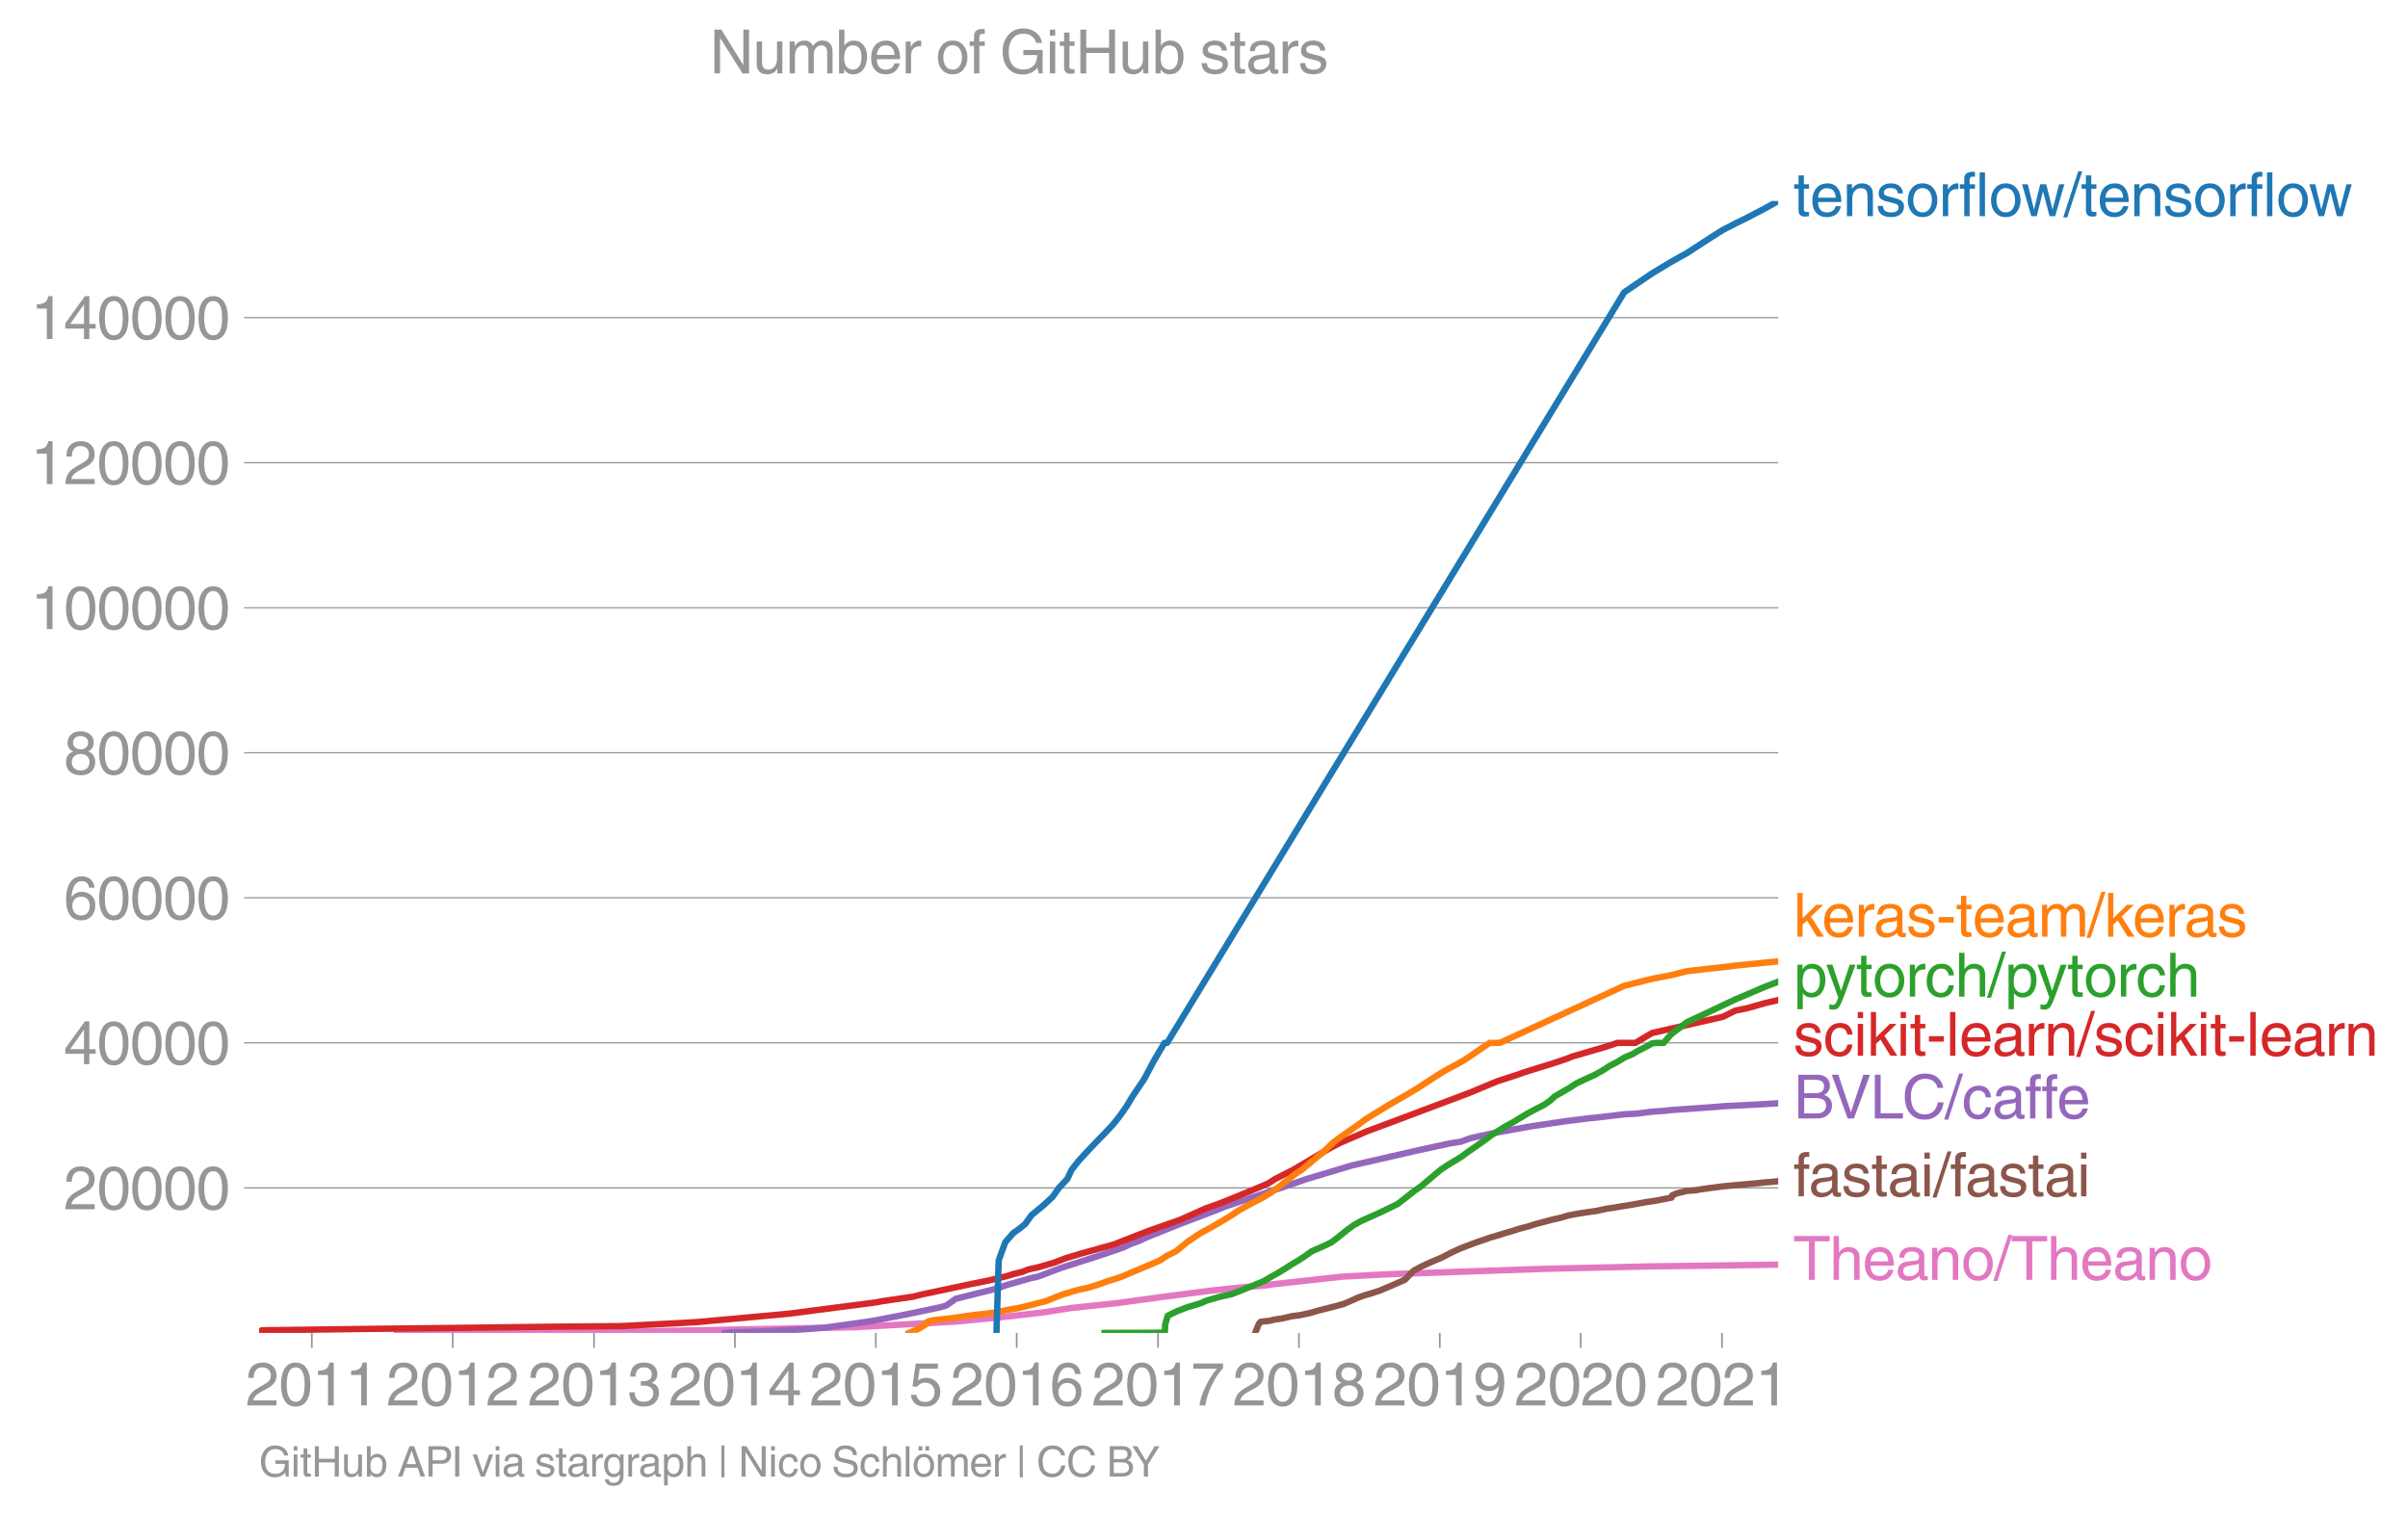 <svg height="475.297" viewBox="0 0 566.082 356.473" width="754.776" xmlns="http://www.w3.org/2000/svg" xmlns:xlink="http://www.w3.org/1999/xlink"><defs><style>*{stroke-linecap:butt;stroke-linejoin:round}</style></defs><g id="figure_1"><path d="M0 356.473h566.082V0H0z" style="fill:none" id="patch_1"/><g id="axes_1"><path d="M60.912 313.361h357.12V47.25H60.912z" style="fill:none" id="patch_2"/><path clip-path="url(#p59b730a97e)" d="m93.377 313.361.995-.211 32.035-.07 25.943-.112 48.553-.942 23.78-1.336 3.909-.365 6.307-.609 6.487-.73 4.199-.485 2.973-.486 3.081-.486 11.264-1.214 10.663-1.46 11.244-1.457 8.213-.85 4.67-.366 1.412-.243 16.623-1.823 10.639-.546 36.756-1.277 25.03-.576 11.278-.133 18.597-.274h0" style="fill:none;stroke:#e377c2;stroke-linecap:square;stroke-width:1.5" id="line2d_1"/><g id="matplotlib.axis_1"><g id="xtick_1"><g id="line2d_2"><defs><path d="M0 0v3.5" id="ma451e7a22e" style="stroke:#969696;stroke-width:.4"/></defs><use style="fill:#969696;stroke:#969696;stroke-width:.4" x="73.308" xlink:href="#ma451e7a22e" y="313.361"/></g><g style="fill:#969696" transform="matrix(.14 0 0 -.14 57.737 330.41)" id="text_1"><defs><path d="M281 2888q0 793 409 1202 410 410 1148 410 618 0 1012-375t394-969q0-462-227-780-226-317-667-557l-775-425q-684-375-775-863h2444V0H166q25 634 275 1056t781 728l806 469q322 185 469 383t147 545q0 344-241 578-240 235-650 235-453 0-678-299-225-298-231-807H281z" id="HelveticaWorld-Regular-32" transform="scale(.016)"/><path d="M2719 2188q0 903-239 1354-239 452-702 452-453 0-697-452-243-451-243-1354 0-875 240-1340 241-464 700-464 463 0 702 448 239 449 239 1356zm603 0q0-1107-400-1709-400-601-1144-601-772 0-1156 623-384 624-384 1687 0 1090 393 1701 394 611 1147 611 744 0 1144-608t400-1704z" id="HelveticaWorld-Regular-30" transform="scale(.016)"/><path d="M2297 0h-600v3194H647v447q550 18 818 176 269 158 391 683h441V0z" id="HelveticaWorld-Regular-31" transform="scale(.016)"/></defs><use xlink:href="#HelveticaWorld-Regular-32"/><use x="55.615" xlink:href="#HelveticaWorld-Regular-30"/><use x="111.23" xlink:href="#HelveticaWorld-Regular-31"/><use x="166.846" xlink:href="#HelveticaWorld-Regular-31"/></g></g><g id="xtick_2"><use style="fill:#969696;stroke:#969696;stroke-width:.4" x="106.431" xlink:href="#ma451e7a22e" y="313.361" id="line2d_3"/><g style="fill:#969696" transform="matrix(.14 0 0 -.14 90.86 330.41)" id="text_2"><use xlink:href="#HelveticaWorld-Regular-32"/><use x="55.615" xlink:href="#HelveticaWorld-Regular-30"/><use x="111.23" xlink:href="#HelveticaWorld-Regular-31"/><use x="166.846" xlink:href="#HelveticaWorld-Regular-32"/></g></g><g id="xtick_3"><use style="fill:#969696;stroke:#969696;stroke-width:.4" x="139.645" xlink:href="#ma451e7a22e" y="313.361" id="line2d_4"/><g style="fill:#969696" transform="matrix(.14 0 0 -.14 124.074 330.41)" id="text_3"><defs><path d="M1434 2559q141-12 294-12 397 0 626 183 230 183 230 554 0 300-214 505t-617 205q-447 0-655-263-207-262-220-703H325q0 703 369 1087 369 385 1084 385 635 0 1013-327 378-326 378-857 0-685-578-928v-13q750-256 750-1050 0-634-422-1041-422-406-1197-406-634 0-1044 333-409 333-459 1164h581q13-519 256-755 244-236 703-236 444 0 713 247t269 622q0 410-257 619-256 209-793 209-128 0-257-6v484z" id="HelveticaWorld-Regular-33" transform="scale(.016)"/></defs><use xlink:href="#HelveticaWorld-Regular-32"/><use x="55.615" xlink:href="#HelveticaWorld-Regular-30"/><use x="111.23" xlink:href="#HelveticaWorld-Regular-31"/><use x="166.846" xlink:href="#HelveticaWorld-Regular-33"/></g></g><g id="xtick_4"><use style="fill:#969696;stroke:#969696;stroke-width:.4" x="172.768" xlink:href="#ma451e7a22e" y="313.361" id="line2d_5"/><g style="fill:#969696" transform="matrix(.14 0 0 -.14 157.197 330.41)" id="text_4"><defs><path d="M678 1581h1447v2041h-12L678 1581zm2010-487V0h-563v1094H159v550l2063 2856h466V1581h659v-487h-659z" id="HelveticaWorld-Regular-34" transform="scale(.016)"/></defs><use xlink:href="#HelveticaWorld-Regular-32"/><use x="55.615" xlink:href="#HelveticaWorld-Regular-30"/><use x="111.23" xlink:href="#HelveticaWorld-Regular-31"/><use x="166.846" xlink:href="#HelveticaWorld-Regular-34"/></g></g><g id="xtick_5"><use style="fill:#969696;stroke:#969696;stroke-width:.4" x="205.891" xlink:href="#ma451e7a22e" y="313.361" id="line2d_6"/><g style="fill:#969696" transform="matrix(.14 0 0 -.14 190.32 330.41)" id="text_5"><defs><path d="M941 2619q372 281 872 281 606 0 1042-403t436-1038q0-690-421-1139-420-448-1179-448-660 0-1041 323-381 324-444 918h582q43-363 284-555t669-192q415 0 681 287 266 288 266 735 0 456-279 731-278 275-718 275-500 0-835-428l-484 25 337 2406h2332v-544H1131L941 2619z" id="HelveticaWorld-Regular-35" transform="scale(.016)"/></defs><use xlink:href="#HelveticaWorld-Regular-32"/><use x="55.615" xlink:href="#HelveticaWorld-Regular-30"/><use x="111.23" xlink:href="#HelveticaWorld-Regular-31"/><use x="166.846" xlink:href="#HelveticaWorld-Regular-35"/></g></g><g id="xtick_6"><use style="fill:#969696;stroke:#969696;stroke-width:.4" x="239.014" xlink:href="#ma451e7a22e" y="313.361" id="line2d_7"/><g style="fill:#969696" transform="matrix(.14 0 0 -.14 223.443 330.41)" id="text_6"><defs><path d="M903 1381q0-440 262-719 263-278 685-278 403 0 642 284 239 285 239 748 0 403-236 675t-670 272q-422 0-672-266t-250-716zm1766 1922q-63 344-255 517-192 174-520 174-519 0-791-507-272-506-278-1159l13-12q359 553 1068 553 566 0 988-375t422-1053q0-672-400-1118-400-445-1078-445-782 0-1188 556-406 557-406 1660 0 1062 415 1734 416 672 1247 672 538 0 910-321 372-320 403-876h-550z" id="HelveticaWorld-Regular-36" transform="scale(.016)"/></defs><use xlink:href="#HelveticaWorld-Regular-32"/><use x="55.615" xlink:href="#HelveticaWorld-Regular-30"/><use x="111.23" xlink:href="#HelveticaWorld-Regular-31"/><use x="166.846" xlink:href="#HelveticaWorld-Regular-36"/></g></g><g id="xtick_7"><use style="fill:#969696;stroke:#969696;stroke-width:.4" x="272.228" xlink:href="#ma451e7a22e" y="313.361" id="line2d_8"/><g style="fill:#969696" transform="matrix(.14 0 0 -.14 256.657 330.41)" id="text_7"><defs><path d="M238 4403h3109v-494q-641-653-1172-1766Q1644 1031 1497 0H878q94 850 622 1954 528 1105 1213 1899H238v550z" id="HelveticaWorld-Regular-37" transform="scale(.016)"/></defs><use xlink:href="#HelveticaWorld-Regular-32"/><use x="55.615" xlink:href="#HelveticaWorld-Regular-30"/><use x="111.23" xlink:href="#HelveticaWorld-Regular-31"/><use x="166.846" xlink:href="#HelveticaWorld-Regular-37"/></g></g><g id="xtick_8"><use style="fill:#969696;stroke:#969696;stroke-width:.4" x="305.351" xlink:href="#ma451e7a22e" y="313.361" id="line2d_9"/><g style="fill:#969696" transform="matrix(.14 0 0 -.14 289.78 330.41)" id="text_8"><defs><path d="M1766 2597q347 0 573 198 227 199 227 527 0 294-218 483-217 189-620 189-359 0-555-199-195-198-195-504 0-328 244-511t544-183zm6-484q-434 0-681-241t-247-591q0-403 250-650t712-247q410 0 655 247t245 657q0 350-245 587-245 238-689 238zm1378 1228q0-678-578-947 397-178 567-471 170-292 170-623 0-641-413-1032-412-390-1112-390-612 0-1076 336T244 1306q0 763 762 1082-609 243-609 875 0 531 361 884t1001 353q641 0 1016-333t375-826z" id="HelveticaWorld-Regular-38" transform="scale(.016)"/></defs><use xlink:href="#HelveticaWorld-Regular-32"/><use x="55.615" xlink:href="#HelveticaWorld-Regular-30"/><use x="111.23" xlink:href="#HelveticaWorld-Regular-31"/><use x="166.846" xlink:href="#HelveticaWorld-Regular-38"/></g></g><g id="xtick_9"><use style="fill:#969696;stroke:#969696;stroke-width:.4" x="338.474" xlink:href="#ma451e7a22e" y="313.361" id="line2d_10"/><g style="fill:#969696" transform="matrix(.14 0 0 -.14 322.903 330.41)" id="text_9"><defs><path d="M1766 2009q384 0 624 259 241 260 241 766 0 416-228 688t-681 272q-391 0-632-275-240-275-240-738 0-472 225-722t691-250zm-82-506q-640 0-1028 397-387 397-387 1056 0 666 390 1105 391 439 1057 439 775 0 1175-522t400-1565q0-1082-410-1809-409-726-1225-726-637 0-987 358t-350 845h565q25-337 220-536 196-198 540-198 487 0 737 434 250 435 344 1247l-12 13q-363-538-1029-538z" id="HelveticaWorld-Regular-39" transform="scale(.016)"/></defs><use xlink:href="#HelveticaWorld-Regular-32"/><use x="55.615" xlink:href="#HelveticaWorld-Regular-30"/><use x="111.23" xlink:href="#HelveticaWorld-Regular-31"/><use x="166.846" xlink:href="#HelveticaWorld-Regular-39"/></g></g><g id="xtick_10"><use style="fill:#969696;stroke:#969696;stroke-width:.4" x="371.597" xlink:href="#ma451e7a22e" y="313.361" id="line2d_11"/><g style="fill:#969696" transform="matrix(.14 0 0 -.14 356.026 330.41)" id="text_10"><use xlink:href="#HelveticaWorld-Regular-32"/><use x="55.615" xlink:href="#HelveticaWorld-Regular-30"/><use x="111.23" xlink:href="#HelveticaWorld-Regular-32"/><use x="166.846" xlink:href="#HelveticaWorld-Regular-30"/></g></g><g id="xtick_11"><use style="fill:#969696;stroke:#969696;stroke-width:.4" x="404.811" xlink:href="#ma451e7a22e" y="313.361" id="line2d_12"/><g style="fill:#969696" transform="matrix(.14 0 0 -.14 389.24 330.41)" id="text_11"><use xlink:href="#HelveticaWorld-Regular-32"/><use x="55.615" xlink:href="#HelveticaWorld-Regular-30"/><use x="111.23" xlink:href="#HelveticaWorld-Regular-32"/><use x="166.846" xlink:href="#HelveticaWorld-Regular-31"/></g></g></g><g id="matplotlib.axis_2"><g id="ytick_1"><path clip-path="url(#p59b730a97e)" d="M60.912 279.265h357.12" style="fill:none;stroke:#969696;stroke-linecap:square;stroke-width:.3" id="line2d_13"/><g id="line2d_14"><defs><path d="M0 0h-3.5" id="m9fe5246d5f" style="stroke:#969696;stroke-width:.3"/></defs><use style="fill:#969696;stroke:#969696;stroke-width:.3" x="60.912" xlink:href="#m9fe5246d5f" y="279.265"/></g><g style="fill:#969696" transform="matrix(.14 0 0 -.14 14.985 284.29)" id="text_12"><use xlink:href="#HelveticaWorld-Regular-32"/><use x="55.615" xlink:href="#HelveticaWorld-Regular-30"/><use x="111.23" xlink:href="#HelveticaWorld-Regular-30"/><use x="166.846" xlink:href="#HelveticaWorld-Regular-30"/><use x="222.461" xlink:href="#HelveticaWorld-Regular-30"/></g></g><g id="ytick_2"><path clip-path="url(#p59b730a97e)" d="M60.912 245.167h357.12" style="fill:none;stroke:#969696;stroke-linecap:square;stroke-width:.3" id="line2d_15"/><use style="fill:#969696;stroke:#969696;stroke-width:.3" x="60.912" xlink:href="#m9fe5246d5f" y="245.167" id="line2d_16"/><g style="fill:#969696" transform="matrix(.14 0 0 -.14 14.985 250.192)" id="text_13"><use xlink:href="#HelveticaWorld-Regular-34"/><use x="55.615" xlink:href="#HelveticaWorld-Regular-30"/><use x="111.23" xlink:href="#HelveticaWorld-Regular-30"/><use x="166.846" xlink:href="#HelveticaWorld-Regular-30"/><use x="222.461" xlink:href="#HelveticaWorld-Regular-30"/></g></g><g id="ytick_3"><path clip-path="url(#p59b730a97e)" d="M60.912 211.069h357.12" style="fill:none;stroke:#969696;stroke-linecap:square;stroke-width:.3" id="line2d_17"/><use style="fill:#969696;stroke:#969696;stroke-width:.3" x="60.912" xlink:href="#m9fe5246d5f" y="211.069" id="line2d_18"/><g style="fill:#969696" transform="matrix(.14 0 0 -.14 14.985 216.093)" id="text_14"><use xlink:href="#HelveticaWorld-Regular-36"/><use x="55.615" xlink:href="#HelveticaWorld-Regular-30"/><use x="111.23" xlink:href="#HelveticaWorld-Regular-30"/><use x="166.846" xlink:href="#HelveticaWorld-Regular-30"/><use x="222.461" xlink:href="#HelveticaWorld-Regular-30"/></g></g><g id="ytick_4"><path clip-path="url(#p59b730a97e)" d="M60.912 176.97h357.12" style="fill:none;stroke:#969696;stroke-linecap:square;stroke-width:.3" id="line2d_19"/><use style="fill:#969696;stroke:#969696;stroke-width:.3" x="60.912" xlink:href="#m9fe5246d5f" y="176.971" id="line2d_20"/><g style="fill:#969696" transform="matrix(.14 0 0 -.14 14.985 181.995)" id="text_15"><use xlink:href="#HelveticaWorld-Regular-38"/><use x="55.615" xlink:href="#HelveticaWorld-Regular-30"/><use x="111.23" xlink:href="#HelveticaWorld-Regular-30"/><use x="166.846" xlink:href="#HelveticaWorld-Regular-30"/><use x="222.461" xlink:href="#HelveticaWorld-Regular-30"/></g></g><g id="ytick_5"><path clip-path="url(#p59b730a97e)" d="M60.912 142.872h357.12" style="fill:none;stroke:#969696;stroke-linecap:square;stroke-width:.3" id="line2d_21"/><use style="fill:#969696;stroke:#969696;stroke-width:.3" x="60.912" xlink:href="#m9fe5246d5f" y="142.872" id="line2d_22"/><g style="fill:#969696" transform="matrix(.14 0 0 -.14 7.2 147.897)" id="text_16"><use xlink:href="#HelveticaWorld-Regular-31"/><use x="55.615" xlink:href="#HelveticaWorld-Regular-30"/><use x="111.23" xlink:href="#HelveticaWorld-Regular-30"/><use x="166.846" xlink:href="#HelveticaWorld-Regular-30"/><use x="222.461" xlink:href="#HelveticaWorld-Regular-30"/><use x="278.076" xlink:href="#HelveticaWorld-Regular-30"/></g></g><g id="ytick_6"><path clip-path="url(#p59b730a97e)" d="M60.912 108.774h357.12" style="fill:none;stroke:#969696;stroke-linecap:square;stroke-width:.3" id="line2d_23"/><use style="fill:#969696;stroke:#969696;stroke-width:.3" x="60.912" xlink:href="#m9fe5246d5f" y="108.774" id="line2d_24"/><g style="fill:#969696" transform="matrix(.14 0 0 -.14 7.2 113.799)" id="text_17"><use xlink:href="#HelveticaWorld-Regular-31"/><use x="55.615" xlink:href="#HelveticaWorld-Regular-32"/><use x="111.23" xlink:href="#HelveticaWorld-Regular-30"/><use x="166.846" xlink:href="#HelveticaWorld-Regular-30"/><use x="222.461" xlink:href="#HelveticaWorld-Regular-30"/><use x="278.076" xlink:href="#HelveticaWorld-Regular-30"/></g></g><g id="ytick_7"><path clip-path="url(#p59b730a97e)" d="M60.912 74.676h357.12" style="fill:none;stroke:#969696;stroke-linecap:square;stroke-width:.3" id="line2d_25"/><use style="fill:#969696;stroke:#969696;stroke-width:.3" x="60.912" xlink:href="#m9fe5246d5f" y="74.676" id="line2d_26"/><g style="fill:#969696" transform="matrix(.14 0 0 -.14 7.2 79.7)" id="text_18"><use xlink:href="#HelveticaWorld-Regular-31"/><use x="55.615" xlink:href="#HelveticaWorld-Regular-34"/><use x="111.23" xlink:href="#HelveticaWorld-Regular-30"/><use x="166.846" xlink:href="#HelveticaWorld-Regular-30"/><use x="222.461" xlink:href="#HelveticaWorld-Regular-30"/><use x="278.076" xlink:href="#HelveticaWorld-Regular-30"/></g></g></g><path clip-path="url(#p59b730a97e)" d="m295.075 313.361.845-2.085.417-.521 2.18-.261 1.082-.261 1.722-.261 1.2-.26 1.074-.262 2.008-.26 2.42-.52 1.754-.522 2.075-.522 2.007-.522 1.947-.521 1.212-.522 2.36-1.043 1.488-.52 1.766-.522 1.634-.522 1.237-.522 2.448-1.043 2.34-1.043 1.995-2.087 1.94-1.044 2.284-1.043 2.462-1.042 1.987-1.043 2.243-1.043 2.712-1.044 1.43-.522 1.556-.521 1.457-.522 1.82-.522 1.636-.521 1.837-.522 1.561-.522 2.058-.521 1.583-.52 2.004-.522 1.91-.522 2.294-.522 1.736-.521 1.373-.261 1.546-.261 1.731-.26 1.86-.262 2.428-.521 1.78-.261 1.474-.261 1.719-.26 1.482-.262 1.482-.26 1.38-.261 1.856-.261 1.398-.261 2.652-.522.14-.522 1.242-.521 2.233-.522 2.155-.17.85-.171 2.356-.34 1.62-.2 1.473-.2 1.527-.136 1.398-.137 1.453-.131 1.347-.131 2.39-.193 1.717-.194 1.885-.147 1.285-.148" style="fill:none;stroke:#8c564b;stroke-linecap:square;stroke-width:1.5" id="line2d_27"/><path clip-path="url(#p59b730a97e)" d="m170.4 313.361.487-.099 2.89-.075 6.535-.226 8.019-.403 5.362-.4 2.864-.403 8.528-1.203 8.265-1.606 7.672-1.606 1.41-.403 2.276-1.606 9.64-2.409 2.255-.803 2.869-.803 2.763-.803 1.835-.4 5.298-2.009 9.995-3.212 4.665-1.606 1.704-.803 2.198-.803 1.666-.803 8.022-3.214 8.436-3.212 2-.803 16.686-5.62 2.29-.804 10.708-3.212 15.789-3.613 7.421-1.606 2.522-.402 2.2-.803 5.403-1.204 8.942-1.606 8.194-1.205 4.792-.602 3.808-.402 5.02-.604 2.943-.151 3.56-.46 2.829-.187 1.613-.185 10.995-.783 1.189-.121 8.505-.431 4.561-.27h0" style="fill:none;stroke:#9467bd;stroke-linecap:square;stroke-width:1.5" id="line2d_28"/><g style="fill:#1f77b4" transform="matrix(.14 0 0 -.14 421.603 50.825)" id="text_19"><defs><path d="M1100 2881V703q0-128 70-195 71-67 252-67h216V0q-307-44-422-44-353 0-516 169-162 169-162 547v2209H84v466h454v934h562v-934h538v-466h-538z" id="HelveticaWorld-Regular-74" transform="scale(.016)"/><path d="M2719 1941q-44 543-288 770-243 227-647 227-409 0-661-288-251-287-267-709h1863zm537-891q-93-519-509-859-366-288-963-294-703 6-1116 461-412 455-412 1223 0 882 425 1372 425 491 1182 491 678 0 1059-507 381-506 381-1446H856q0-525 244-813 244-287 731-287 344 0 591 207 247 208 272 452h562z" id="HelveticaWorld-Regular-65" transform="scale(.016)"/><path d="M3150 0h-566v2059q0 475-166 677-165 202-549 202-378 0-632-288-253-287-253-825V0H422v3347h531v-472h13q397 569 1012 569 569 0 870-302 302-301 302-864V0z" id="HelveticaWorld-Regular-6e" transform="scale(.016)"/><path d="M2309 2394q-12 300-214 431-201 131-579 131-275 0-471-122-195-121-195-350 0-181 115-267 116-86 501-183l556-140q506-128 723-327 218-198 218-554 0-494-361-802T1638-97Q934-97 573 195q-360 293-367 880h544q13-347 230-516 217-168 651-168 353 0 561 140 208 141 208 391 0 178-135 284-134 107-531 197l-653 160q-397 100-586 298t-189 514q0 494 353 781 354 288 922 288 607 0 930-296 323-295 342-754h-544z" id="HelveticaWorld-Regular-73" transform="scale(.016)"/><path d="M813 1678q0-559 253-920t718-361q482 0 732 378t250 903q0 531-250 901-250 371-732 371-446 0-709-349-262-348-262-923zm-575 0q0 747 415 1256 416 510 1131 510 732 0 1144-516 413-515 413-1250 0-737-410-1256Q2522-97 1784-97q-709 0-1128 503-418 503-418 1272z" id="HelveticaWorld-Regular-6f" transform="scale(.016)"/><path d="M984 0H422v3347h531v-556h13q365 653 940 653 91 0 147-19v-584h-209q-378 0-619-257-241-256-241-637V0z" id="HelveticaWorld-Regular-72" transform="scale(.016)"/><path d="M1100 2881V0H538v2881H78v466h460v575q0 378 229 557 230 180 642 180 141 0 254-12v-506q-100 12-229 12-187 0-261-92-73-92-73-298v-416h563v-466h-563z" id="HelveticaWorld-Regular-66" transform="scale(.016)"/><path d="M984 0H422v4594h562V0z" id="HelveticaWorld-Regular-6c" transform="scale(.016)"/><path d="M1638 0h-575L97 3347h606l641-2631h12l647 2631h635l653-2631h12l678 2631h557L3572 0h-591l-678 2591h-12L1638 0z" id="HelveticaWorld-Regular-77" transform="scale(.016)"/><path d="M319-122h-428l1575 4838h422L319-122z" id="HelveticaWorld-Regular-2f" transform="scale(.016)"/></defs><use xlink:href="#HelveticaWorld-Regular-74"/><use x="27.686" xlink:href="#HelveticaWorld-Regular-65"/><use x="83.105" xlink:href="#HelveticaWorld-Regular-6e"/><use x="138.281" xlink:href="#HelveticaWorld-Regular-73"/><use x="188.281" xlink:href="#HelveticaWorld-Regular-6f"/><use x="244.189" xlink:href="#HelveticaWorld-Regular-72"/><use x="278.258" xlink:href="#HelveticaWorld-Regular-66"/><use x="305.943" xlink:href="#HelveticaWorld-Regular-6c"/><use x="327.965" xlink:href="#HelveticaWorld-Regular-6f"/><use x="382.373" xlink:href="#HelveticaWorld-Regular-77"/><use x="454.785" xlink:href="#HelveticaWorld-Regular-2f"/><use x="482.568" xlink:href="#HelveticaWorld-Regular-74"/><use x="510.254" xlink:href="#HelveticaWorld-Regular-65"/><use x="565.674" xlink:href="#HelveticaWorld-Regular-6e"/><use x="620.85" xlink:href="#HelveticaWorld-Regular-73"/><use x="670.85" xlink:href="#HelveticaWorld-Regular-6f"/><use x="726.758" xlink:href="#HelveticaWorld-Regular-72"/><use x="760.826" xlink:href="#HelveticaWorld-Regular-66"/><use x="788.512" xlink:href="#HelveticaWorld-Regular-6c"/><use x="810.533" xlink:href="#HelveticaWorld-Regular-6f"/><use x="864.941" xlink:href="#HelveticaWorld-Regular-77"/></g><g style="fill:#ff7f0e" transform="matrix(.14 0 0 -.14 421.603 220.208)" id="text_20"><defs><path d="M3200 0h-722L1434 1691l-468-422V0H422v4594h544V1931l1440 1416h716L1844 2100 3200 0z" id="HelveticaWorld-Regular-6b" transform="scale(.016)"/><path d="M2456 1709q-62-65-245-106-183-40-683-106-369-44-542-182-173-137-173-362 0-275 146-428 147-153 469-153 403 0 715 229 313 230 313 558v550zM397 2328q19 566 367 841 349 275 1014 275 531 0 890-241 360-240 360-694V581q0-197 178-197 72 0 185 25V0q-153-63-319-63-288 0-429 123-140 124-146 387Q2016-97 1288-97q-475 0-763 269-287 269-287 700 0 441 250 712 250 272 728 329l993 121q269 41 269 397 0 263-195 403-195 141-592 141-353 0-543-156-189-156-226-491H397z" id="HelveticaWorld-Regular-61" transform="scale(.016)"/><path d="M1850 1484H281v575h1569v-575z" id="HelveticaWorld-Regular-2d" transform="scale(.016)"/><path d="M422 3347h531v-472h13q378 569 1012 569 628 0 891-544 240 294 465 419t557 125q434 0 735-285 302-284 302-843V0h-562v2163q0 390-147 582-147 193-475 193-331 0-560-269-228-269-228-628V0h-562v2316q0 290-135 456-134 166-390 166-403 0-644-300t-241-813V0H422v3347z" id="HelveticaWorld-Regular-6d" transform="scale(.016)"/></defs><use xlink:href="#HelveticaWorld-Regular-6b"/><use x="47.625" xlink:href="#HelveticaWorld-Regular-65"/><use x="103.045" xlink:href="#HelveticaWorld-Regular-72"/><use x="134.613" xlink:href="#HelveticaWorld-Regular-61"/><use x="189.545" xlink:href="#HelveticaWorld-Regular-73"/><use x="239.545" xlink:href="#HelveticaWorld-Regular-2d"/><use x="272.846" xlink:href="#HelveticaWorld-Regular-74"/><use x="300.531" xlink:href="#HelveticaWorld-Regular-65"/><use x="355.951" xlink:href="#HelveticaWorld-Regular-61"/><use x="410.883" xlink:href="#HelveticaWorld-Regular-6d"/><use x="493.891" xlink:href="#HelveticaWorld-Regular-2f"/><use x="521.674" xlink:href="#HelveticaWorld-Regular-6b"/><use x="569.299" xlink:href="#HelveticaWorld-Regular-65"/><use x="624.719" xlink:href="#HelveticaWorld-Regular-72"/><use x="656.287" xlink:href="#HelveticaWorld-Regular-61"/><use x="711.219" xlink:href="#HelveticaWorld-Regular-73"/></g><g style="fill:#2ca02c" transform="matrix(.14 0 0 -.14 421.603 234.293)" id="text_21"><defs><path d="M959 1516q0-538 262-832 263-293 654-293 428 0 665 348 238 349 238 945 0 654-228 954t-687 300q-447 0-676-352-228-352-228-1070zM422 3347h531v-472h13q359 569 1000 569 647 0 1020-471 373-470 373-1201 0-819-381-1344T1888-97q-582 0-891 450h-13v-1678H422v4672z" id="HelveticaWorld-Regular-70" transform="scale(.016)"/><path d="M2497 3347h612L1913 63q-32-88-63-166-272-725-469-995-197-271-637-271-231 0-378 50v513q159-57 350-57 206 0 301 130 96 130 283 636L56 3347h635l897-2725h12l897 2725z" id="HelveticaWorld-Regular-79" transform="scale(.016)"/><path d="M2534 2222q-121 716-793 716-416 0-669-333t-253-927q0-647 234-967 235-320 681-320 300 0 519 220t281 573h544q-84-621-439-951T1722-97q-659 0-1081 451-422 452-422 1227 0 850 422 1356 422 507 1184 507 556 0 886-333t367-889h-544z" id="HelveticaWorld-Regular-63" transform="scale(.016)"/><path d="M3150 0h-566v2188q0 403-156 576-156 174-509 174-435 0-685-282-250-281-250-831V0H422v4594h562V2900h13q384 544 981 544 550 0 861-288 311-287 311-878V0z" id="HelveticaWorld-Regular-68" transform="scale(.016)"/></defs><use xlink:href="#HelveticaWorld-Regular-70"/><use x="54.494" xlink:href="#HelveticaWorld-Regular-79"/><use x="105.104" xlink:href="#HelveticaWorld-Regular-74"/><use x="132.789" xlink:href="#HelveticaWorld-Regular-6f"/><use x="188.697" xlink:href="#HelveticaWorld-Regular-72"/><use x="220.266" xlink:href="#HelveticaWorld-Regular-63"/><use x="271.535" xlink:href="#HelveticaWorld-Regular-68"/><use x="326.711" xlink:href="#HelveticaWorld-Regular-2f"/><use x="354.494" xlink:href="#HelveticaWorld-Regular-70"/><use x="408.988" xlink:href="#HelveticaWorld-Regular-79"/><use x="459.598" xlink:href="#HelveticaWorld-Regular-74"/><use x="487.283" xlink:href="#HelveticaWorld-Regular-6f"/><use x="543.191" xlink:href="#HelveticaWorld-Regular-72"/><use x="574.76" xlink:href="#HelveticaWorld-Regular-63"/><use x="626.029" xlink:href="#HelveticaWorld-Regular-68"/></g><g style="fill:#d62728" transform="matrix(.14 0 0 -.14 421.603 248.208)" id="text_22"><defs><path d="M422 3956v638h562v-638H422zM984 0H422v3347h562V0z" id="HelveticaWorld-Regular-69" transform="scale(.016)"/></defs><use xlink:href="#HelveticaWorld-Regular-73"/><use x="50" xlink:href="#HelveticaWorld-Regular-63"/><use x="101.27" xlink:href="#HelveticaWorld-Regular-69"/><use x="123.291" xlink:href="#HelveticaWorld-Regular-6b"/><use x="173.291" xlink:href="#HelveticaWorld-Regular-69"/><use x="195.313" xlink:href="#HelveticaWorld-Regular-74"/><use x="222.998" xlink:href="#HelveticaWorld-Regular-2d"/><use x="256.299" xlink:href="#HelveticaWorld-Regular-6c"/><use x="278.32" xlink:href="#HelveticaWorld-Regular-65"/><use x="333.74" xlink:href="#HelveticaWorld-Regular-61"/><use x="388.672" xlink:href="#HelveticaWorld-Regular-72"/><use x="421.24" xlink:href="#HelveticaWorld-Regular-6e"/><use x="476.416" xlink:href="#HelveticaWorld-Regular-2f"/><use x="504.199" xlink:href="#HelveticaWorld-Regular-73"/><use x="554.199" xlink:href="#HelveticaWorld-Regular-63"/><use x="605.469" xlink:href="#HelveticaWorld-Regular-69"/><use x="627.49" xlink:href="#HelveticaWorld-Regular-6b"/><use x="677.49" xlink:href="#HelveticaWorld-Regular-69"/><use x="699.512" xlink:href="#HelveticaWorld-Regular-74"/><use x="727.197" xlink:href="#HelveticaWorld-Regular-2d"/><use x="760.498" xlink:href="#HelveticaWorld-Regular-6c"/><use x="782.52" xlink:href="#HelveticaWorld-Regular-65"/><use x="837.939" xlink:href="#HelveticaWorld-Regular-61"/><use x="892.871" xlink:href="#HelveticaWorld-Regular-72"/><use x="925.439" xlink:href="#HelveticaWorld-Regular-6e"/></g><g style="fill:#9467bd" transform="matrix(.14 0 0 -.14 421.603 262.953)" id="text_23"><defs><path d="M519 4594h2015q594 0 947-322t353-834q0-310-155-565-154-254-460-395 428-162 629-431 202-269 202-691 0-593-428-975Q3194 0 2491 0H519v4594zm612-4063h1325q488 0 731 226 244 227 244 612 0 390-272 582-271 193-803 193H1131V531zm0 2119h1128q494 0 724 179 230 180 230 562 0 328-218 500-217 172-729 172H1131V2650z" id="HelveticaWorld-Regular-42" transform="scale(.016)"/><path d="M3413 4594h696L2425 0h-653L97 4594h691L2100 678h13l1300 3916z" id="HelveticaWorld-Regular-56" transform="scale(.016)"/><path d="M1131 550h2338V0H519v4594h612V550z" id="HelveticaWorld-Regular-4c" transform="scale(.016)"/><path d="M3713 3213q-104 468-434 710-329 243-854 243-678 0-1091-493-412-492-412-1329 0-969 390-1443 391-473 1132-473 487 0 838 323 352 324 474 940h603q-121-885-671-1349T2350-122q-941 0-1505 647T281 2322q0 1109 589 1751 589 643 1555 643 800 0 1297-413 497-412 591-1090h-600z" id="HelveticaWorld-Regular-43" transform="scale(.016)"/></defs><use xlink:href="#HelveticaWorld-Regular-42"/><use x="62.813" xlink:href="#HelveticaWorld-Regular-56"/><use x="128.389" xlink:href="#HelveticaWorld-Regular-4c"/><use x="182.504" xlink:href="#HelveticaWorld-Regular-43"/><use x="254.818" xlink:href="#HelveticaWorld-Regular-2f"/><use x="282.602" xlink:href="#HelveticaWorld-Regular-63"/><use x="333.871" xlink:href="#HelveticaWorld-Regular-61"/><use x="388.803" xlink:href="#HelveticaWorld-Regular-66"/><use x="416.488" xlink:href="#HelveticaWorld-Regular-66"/><use x="442.174" xlink:href="#HelveticaWorld-Regular-65"/></g><g style="fill:#8c564b" transform="matrix(.14 0 0 -.14 421.603 281.258)" id="text_24"><use xlink:href="#HelveticaWorld-Regular-66"/><use x="25.686" xlink:href="#HelveticaWorld-Regular-61"/><use x="80.617" xlink:href="#HelveticaWorld-Regular-73"/><use x="130.617" xlink:href="#HelveticaWorld-Regular-74"/><use x="158.303" xlink:href="#HelveticaWorld-Regular-61"/><use x="213.234" xlink:href="#HelveticaWorld-Regular-69"/><use x="235.256" xlink:href="#HelveticaWorld-Regular-2f"/><use x="263.039" xlink:href="#HelveticaWorld-Regular-66"/><use x="288.725" xlink:href="#HelveticaWorld-Regular-61"/><use x="343.656" xlink:href="#HelveticaWorld-Regular-73"/><use x="393.656" xlink:href="#HelveticaWorld-Regular-74"/><use x="421.342" xlink:href="#HelveticaWorld-Regular-61"/><use x="476.273" xlink:href="#HelveticaWorld-Regular-69"/></g><g style="fill:#e377c2" transform="matrix(.14 0 0 -.14 421.603 300.885)" id="text_25"><defs><path d="M1625 4044H78v550h3731v-550H2247V0h-622v4044z" id="HelveticaWorld-Regular-54" transform="scale(.016)"/></defs><use xlink:href="#HelveticaWorld-Regular-54"/><use x="60.742" xlink:href="#HelveticaWorld-Regular-68"/><use x="115.918" xlink:href="#HelveticaWorld-Regular-65"/><use x="171.338" xlink:href="#HelveticaWorld-Regular-61"/><use x="226.27" xlink:href="#HelveticaWorld-Regular-6e"/><use x="281.445" xlink:href="#HelveticaWorld-Regular-6f"/><use x="337.354" xlink:href="#HelveticaWorld-Regular-2f"/><use x="365.137" xlink:href="#HelveticaWorld-Regular-54"/><use x="425.879" xlink:href="#HelveticaWorld-Regular-68"/><use x="481.055" xlink:href="#HelveticaWorld-Regular-65"/><use x="536.475" xlink:href="#HelveticaWorld-Regular-61"/><use x="591.406" xlink:href="#HelveticaWorld-Regular-6e"/><use x="646.582" xlink:href="#HelveticaWorld-Regular-6f"/></g><g style="fill:#969696" transform="matrix(.097 0 0 -.097 60.912 347.134)" id="text_26"><defs><path d="M2463 2456h2018V0h-403l-150 594q-294-375-691-546-396-170-824-170-691 0-1155 301-464 302-721 833-256 532-256 1326 0 990 589 1684t1586 694q744 0 1300-416 557-416 647-1100h-600q-109 453-462 709-353 257-916 257-678 0-1091-511-412-511-412-1352 0-978 409-1436 410-458 1119-458 463 0 783 183t492 497q172 314 172 836H2463v531z" id="HelveticaWorld-Regular-47" transform="scale(.016)"/><path d="M4153 0h-622v2144H1131V0H519v4594h612V2694h2400v1900h622V0z" id="HelveticaWorld-Regular-48" transform="scale(.016)"/><path d="M391 3347h562V1125q0-369 167-552 168-182 480-182 434 0 678 307 244 308 244 805v1844h562V0h-531v488l-12 12Q2222-97 1478-97q-481 0-784 262-303 263-303 776v2406z" id="HelveticaWorld-Regular-75" transform="scale(.016)"/><path d="M2778 1684q0 672-238 963-237 291-677 291-447-7-676-349-228-342-228-989 0-659 275-934t641-275q416 0 659 342 244 342 244 951zM422 0v4594h562V2925h13q359 519 969 519 625 0 1009-464t384-1208q0-838-388-1354Q2584-97 1888-97q-613 0-922 513h-13V0H422z" id="HelveticaWorld-Regular-62" transform="scale(.016)"/><path d="m2816 1888-678 2021h-13l-737-2021h1428zm-1619-550L716 0H78l1728 4594h703L4172 0h-678l-453 1338H1197z" id="HelveticaWorld-Regular-41" transform="scale(.016)"/><path d="M1141 2472h1234q466 0 700 204 234 205 234 621 0 372-225 569t-684 197H1141V2472zm0-2472H519v4594h2065q616 0 991-358t375-933q0-597-363-980-362-382-1003-382H1141V0z" id="HelveticaWorld-Regular-50" transform="scale(.016)"/><path d="M1141 0H519v4594h622V0z" id="HelveticaWorld-Regular-49" transform="scale(.016)"/><path d="M2522 3347h616L1863 0h-604L38 3347h653l872-2725h12l947 2725z" id="HelveticaWorld-Regular-76" transform="scale(.016)"/><path d="M831 1684q0-615 244-954t659-339q404 0 660 293 256 294 256 832 0 706-224 1064-223 358-679 358-459 0-688-305-228-305-228-949zM3188 191q0-807-388-1203-387-397-1169-397-562 0-895 259T353-409h563q43-244 226-388t530-144q472 0 712 254 241 253 241 821v238h-12Q2297-97 1722-97q-716 0-1094 528T250 1772q0 744 381 1208 382 464 1013 464 634 0 1000-569h12v472h532V191z" id="HelveticaWorld-Regular-67" transform="scale(.016)"/><path d="M603 4716h466V-122H603v4838z" id="HelveticaWorld-Regular-7c" transform="scale(.016)"/><path d="M3559 4594h600V0h-690L1125 3713h-12V0H519v4594h728L3547 884h12v3710z" id="HelveticaWorld-Regular-4e" transform="scale(.016)"/><path d="M3225 3250q-19 438-327 686-307 248-810 248-507 0-779-208-271-207-271-598 0-209 118-359 119-150 425-222l1313-300q531-116 787-440 257-323 257-788 0-681-500-1036T2138-122q-610 0-962 156-351 157-623 497-272 341-272 953h582q0-512 340-794 341-281 928-281 569 0 886 202t317 573q0 338-189 505t-739 295l-990 232q-494 112-738 392t-244 689q0 619 417 1019 418 400 1165 400 843 0 1301-352 458-351 492-1114h-584z" id="HelveticaWorld-Regular-53" transform="scale(.016)"/><path d="M813 1678q0-559 253-920t718-361q482 0 732 378t250 903q0 531-250 901-250 371-732 371-446 0-709-349-262-348-262-923zm-575 0q0 747 415 1256 416 510 1131 510 732 0 1144-516 413-515 413-1250 0-737-410-1256Q2522-97 1784-97q-709 0-1128 503-418 503-418 1272zm2351 2266h-575v650h575v-650zm-1038 0H976v650h575v-650z" id="HelveticaWorld-Regular-f6" transform="scale(.016)"/><path d="M2388 0h-622v1850L31 4594h725l1319-2206 1316 2206h731L2388 1850V0z" id="HelveticaWorld-Regular-59" transform="scale(.016)"/></defs><use xlink:href="#HelveticaWorld-Regular-47"/><use x="77.1" xlink:href="#HelveticaWorld-Regular-69"/><use x="99.121" xlink:href="#HelveticaWorld-Regular-74"/><use x="126.807" xlink:href="#HelveticaWorld-Regular-48"/><use x="199.805" xlink:href="#HelveticaWorld-Regular-75"/><use x="254.59" xlink:href="#HelveticaWorld-Regular-62"/><use x="311.084" xlink:href="#HelveticaWorld-Regular-20"/><use x="335.498" xlink:href="#HelveticaWorld-Regular-41"/><use x="402.197" xlink:href="#HelveticaWorld-Regular-50"/><use x="466.846" xlink:href="#HelveticaWorld-Regular-49"/><use x="492.627" xlink:href="#HelveticaWorld-Regular-20"/><use x="517.041" xlink:href="#HelveticaWorld-Regular-76"/><use x="566.65" xlink:href="#HelveticaWorld-Regular-69"/><use x="588.672" xlink:href="#HelveticaWorld-Regular-61"/><use x="643.604" xlink:href="#HelveticaWorld-Regular-20"/><use x="668.018" xlink:href="#HelveticaWorld-Regular-73"/><use x="718.018" xlink:href="#HelveticaWorld-Regular-74"/><use x="745.703" xlink:href="#HelveticaWorld-Regular-61"/><use x="800.635" xlink:href="#HelveticaWorld-Regular-72"/><use x="832.203" xlink:href="#HelveticaWorld-Regular-67"/><use x="888.111" xlink:href="#HelveticaWorld-Regular-72"/><use x="919.68" xlink:href="#HelveticaWorld-Regular-61"/><use x="974.611" xlink:href="#HelveticaWorld-Regular-70"/><use x="1031.105" xlink:href="#HelveticaWorld-Regular-68"/><use x="1086.281" xlink:href="#HelveticaWorld-Regular-20"/><use x="1110.695" xlink:href="#HelveticaWorld-Regular-7c"/><use x="1136.672" xlink:href="#HelveticaWorld-Regular-20"/><use x="1161.086" xlink:href="#HelveticaWorld-Regular-4e"/><use x="1234.182" xlink:href="#HelveticaWorld-Regular-69"/><use x="1256.203" xlink:href="#HelveticaWorld-Regular-63"/><use x="1307.473" xlink:href="#HelveticaWorld-Regular-6f"/><use x="1363.381" xlink:href="#HelveticaWorld-Regular-20"/><use x="1387.795" xlink:href="#HelveticaWorld-Regular-53"/><use x="1454.006" xlink:href="#HelveticaWorld-Regular-63"/><use x="1505.275" xlink:href="#HelveticaWorld-Regular-68"/><use x="1560.451" xlink:href="#HelveticaWorld-Regular-6c"/><use x="1582.473" xlink:href="#HelveticaWorld-Regular-f6"/><use x="1638.381" xlink:href="#HelveticaWorld-Regular-6d"/><use x="1721.389" xlink:href="#HelveticaWorld-Regular-65"/><use x="1776.809" xlink:href="#HelveticaWorld-Regular-72"/><use x="1809.377" xlink:href="#HelveticaWorld-Regular-20"/><use x="1833.791" xlink:href="#HelveticaWorld-Regular-7c"/><use x="1859.768" xlink:href="#HelveticaWorld-Regular-20"/><use x="1884.182" xlink:href="#HelveticaWorld-Regular-43"/><use x="1956.496" xlink:href="#HelveticaWorld-Regular-43"/><use x="2028.811" xlink:href="#HelveticaWorld-Regular-20"/><use x="2053.225" xlink:href="#HelveticaWorld-Regular-42"/><use x="2116.037" xlink:href="#HelveticaWorld-Regular-59"/></g><g style="fill:#969696" transform="matrix(.14 0 0 -.14 166.777 17.25)" id="text_27"><use xlink:href="#HelveticaWorld-Regular-4e"/><use x="73.096" xlink:href="#HelveticaWorld-Regular-75"/><use x="127.881" xlink:href="#HelveticaWorld-Regular-6d"/><use x="210.889" xlink:href="#HelveticaWorld-Regular-62"/><use x="267.383" xlink:href="#HelveticaWorld-Regular-65"/><use x="322.803" xlink:href="#HelveticaWorld-Regular-72"/><use x="355.371" xlink:href="#HelveticaWorld-Regular-20"/><use x="379.785" xlink:href="#HelveticaWorld-Regular-6f"/><use x="435.693" xlink:href="#HelveticaWorld-Regular-66"/><use x="463.379" xlink:href="#HelveticaWorld-Regular-20"/><use x="487.793" xlink:href="#HelveticaWorld-Regular-47"/><use x="564.893" xlink:href="#HelveticaWorld-Regular-69"/><use x="586.914" xlink:href="#HelveticaWorld-Regular-74"/><use x="614.6" xlink:href="#HelveticaWorld-Regular-48"/><use x="687.598" xlink:href="#HelveticaWorld-Regular-75"/><use x="742.383" xlink:href="#HelveticaWorld-Regular-62"/><use x="798.877" xlink:href="#HelveticaWorld-Regular-20"/><use x="823.291" xlink:href="#HelveticaWorld-Regular-73"/><use x="873.291" xlink:href="#HelveticaWorld-Regular-74"/><use x="900.977" xlink:href="#HelveticaWorld-Regular-61"/><use x="955.908" xlink:href="#HelveticaWorld-Regular-72"/><use x="988.477" xlink:href="#HelveticaWorld-Regular-73"/></g><path clip-path="url(#p59b730a97e)" d="m60.912 313.361.64-.613 21.255-.283 48.383-.573 14.8-.126 17.647-.933 21.894-1.998 6.114-.8 14.399-1.863 1.329-.268 7.26-1.065 2.13-.532 7.559-1.6 3.738-.797 4.005-.8 4.498-1.066 1.72-.533 2.121-.532 1.335-.534 2.405-.532 3.642-1.065 2.79-1.066 3.517-1.065 7.67-2.132 8.206-3.196 7.577-2.665 5.952-2.663 3.027-1.066 3.971-1.599 5.177-2.131 2.495-1.066 1.66-1.065 4.206-2.131 7.203-4.263 1.837-1.065 2.101-1.066 6.202-2.663 5.725-2.13 18.418-6.928 6.389-2.663 4.92-1.6 1.467-.531 6.867-2.131 3.148-1.066 1.353-.533 7.332-2.132 3.295-1.065h4.172l3.886-2.307 16.68-3.822 2.922-1.448 2.833-.585 4.077-1.159 3.17-.755h0" style="fill:none;stroke:#d62728;stroke-linecap:square;stroke-width:1.5" id="line2d_29"/><path clip-path="url(#p59b730a97e)" d="m259.684 313.361.045-.003.76-.002 2.664-.001 2.334-.004 1.369-.005 1.475-.007.799-.003 2.011-.005 2.696-.033.002-.063.003-.126.008-.252.02-.507.05-1.01.608-2.023 2.054-1.01 2.622-1.012 1.737-.504 1.56-.507 1.122-.504 1.704-.507 1.839-.504 2.354-.507 2.571-1.01 2.465-1.012 2.451-1.01 1.727-1.012 1.796-1.01 1.667-1.012 1.573-1.012 1.695-1.011 1.523-1.011 1.41-1.012 2.351-1.01 2.144-1.012 1.366-1.01 2.512-2.023 1.379-1.01 1.787-1.012 2.243-1.01 2.278-1.012 2.075-1.01 2.076-1.012 2.577-2.023 1.285-1.011 1.468-1.011 2.407-2.022 2.41-2.022 1.542-1.011 1.666-1.011 1.637-1.011 1.375-1.011 1.45-1.011 1.451-1.011 1.421-1.011 1.344-1.011 1.598-1.011 1.619-1.013 1.88-1.011 1.641-1.011 1.708-1.011 1.852-1.011 1.996-1.011 1.48-1.011 1.07-1.011 1.785-1.013 1.733-1.011 1.532-1.011 2.144-1.011 2.218-1.011 1.822-1.011 1.532-1.011 1.934-1.011 1.639-1.013 1.946-.835 1.42-.836 1.683-.835 1.474-.837.974-.138h1.793l1.67-1.964 3.808-2.899 5.34-2.492 3.096-1.48 2.922-1.381 2.833-1.195 4.077-1.75 3.17-1.21" style="fill:none;stroke:#2ca02c;stroke-linecap:square;stroke-width:1.5" id="line2d_30"/><path clip-path="url(#p59b730a97e)" d="m213.7 313.361 2.437-1.063 1.694-1.066.303-.532.972-.266 2.167-.268 2.51-.266 1.839-.266 1.755-.266 2.053-.267 2.517-.266 1.975-.266 2.614-.534 1.354-.266 1.65-.266 2.177-.533 2.014-.532 2.104-.534 2.65-1.065 1.397-.532 1.746-.534 1.821-.532 2.483-.534 1.706-.532 1.538-.533 1.479-.532 1.807-.534 1.444-.532 1.28-.533 2.5-1.066 2.552-1.065 2.443-1.066 1.624-1.066 2.14-1.065 2.584-2.131 1.564-1.066 1.596-1.065 1.997-1.066 1.854-1.066 1.81-1.065 1.742-1.066 1.583-1.065 1.895-1.066 2.025-1.065 2.04-1.066 1.706-1.065 1.507-1.066 1.348-1.066 1.406-1.065 1.269-1.066 1.651-1.065 2.564-2.131 2.606-2.132 2.208-2.13 1.417-1.066 1.528-1.066 1.525-1.065 1.538-1.066 1.402-1.066 1.707-1.065 1.734-1.066 1.715-1.065 1.823-1.066 1.879-1.065 1.815-1.066 1.78-1.066 1.624-1.065 1.644-1.066 1.63-1.065 1.786-1.066 2.004-1.065 1.904-1.066 1.67-1.065 1.538-1.066 1.547-1.066 1.604-1.065h2.383l29.229-13.411 6.523-1.642 4.435-.854 3.81-.94 5.34-.618 3.095-.319 2.922-.372 2.833-.291 4.077-.396 3.17-.313" style="fill:none;stroke:#ff7f0e;stroke-linecap:square;stroke-width:1.5" id="line2d_31"/><path clip-path="url(#p59b730a97e)" d="m234.254 313.361.522-17.047 1.543-4.262 1.855-2.131 1.477-1.066 1.334-1.066 1.52-2.13 2.608-2.132 2.316-2.13 1.508-2.132 1.994-2.131.995-2.131 1.678-2.131 1.96-2.132 2.024-2.13 2.081-2.132 2-2.131 1.69-2.131 1.489-2.131 1.262-2.131 1.434-2.132 1.434-2.13 2.263-4.263 2.512-4.262H274.373L381.825 68.723l6.524-4.44 4.435-2.671 3.81-2.132 5.34-3.473 3.095-1.953 2.922-1.51 2.833-1.397 4.077-2.125 3.17-1.773" style="fill:none;stroke:#1f77b4;stroke-linecap:square;stroke-width:1.5" id="line2d_32"/></g></g><defs><clipPath id="p59b730a97e"><path d="M60.912 47.249h357.12v266.112H60.912z"/></clipPath></defs></svg>